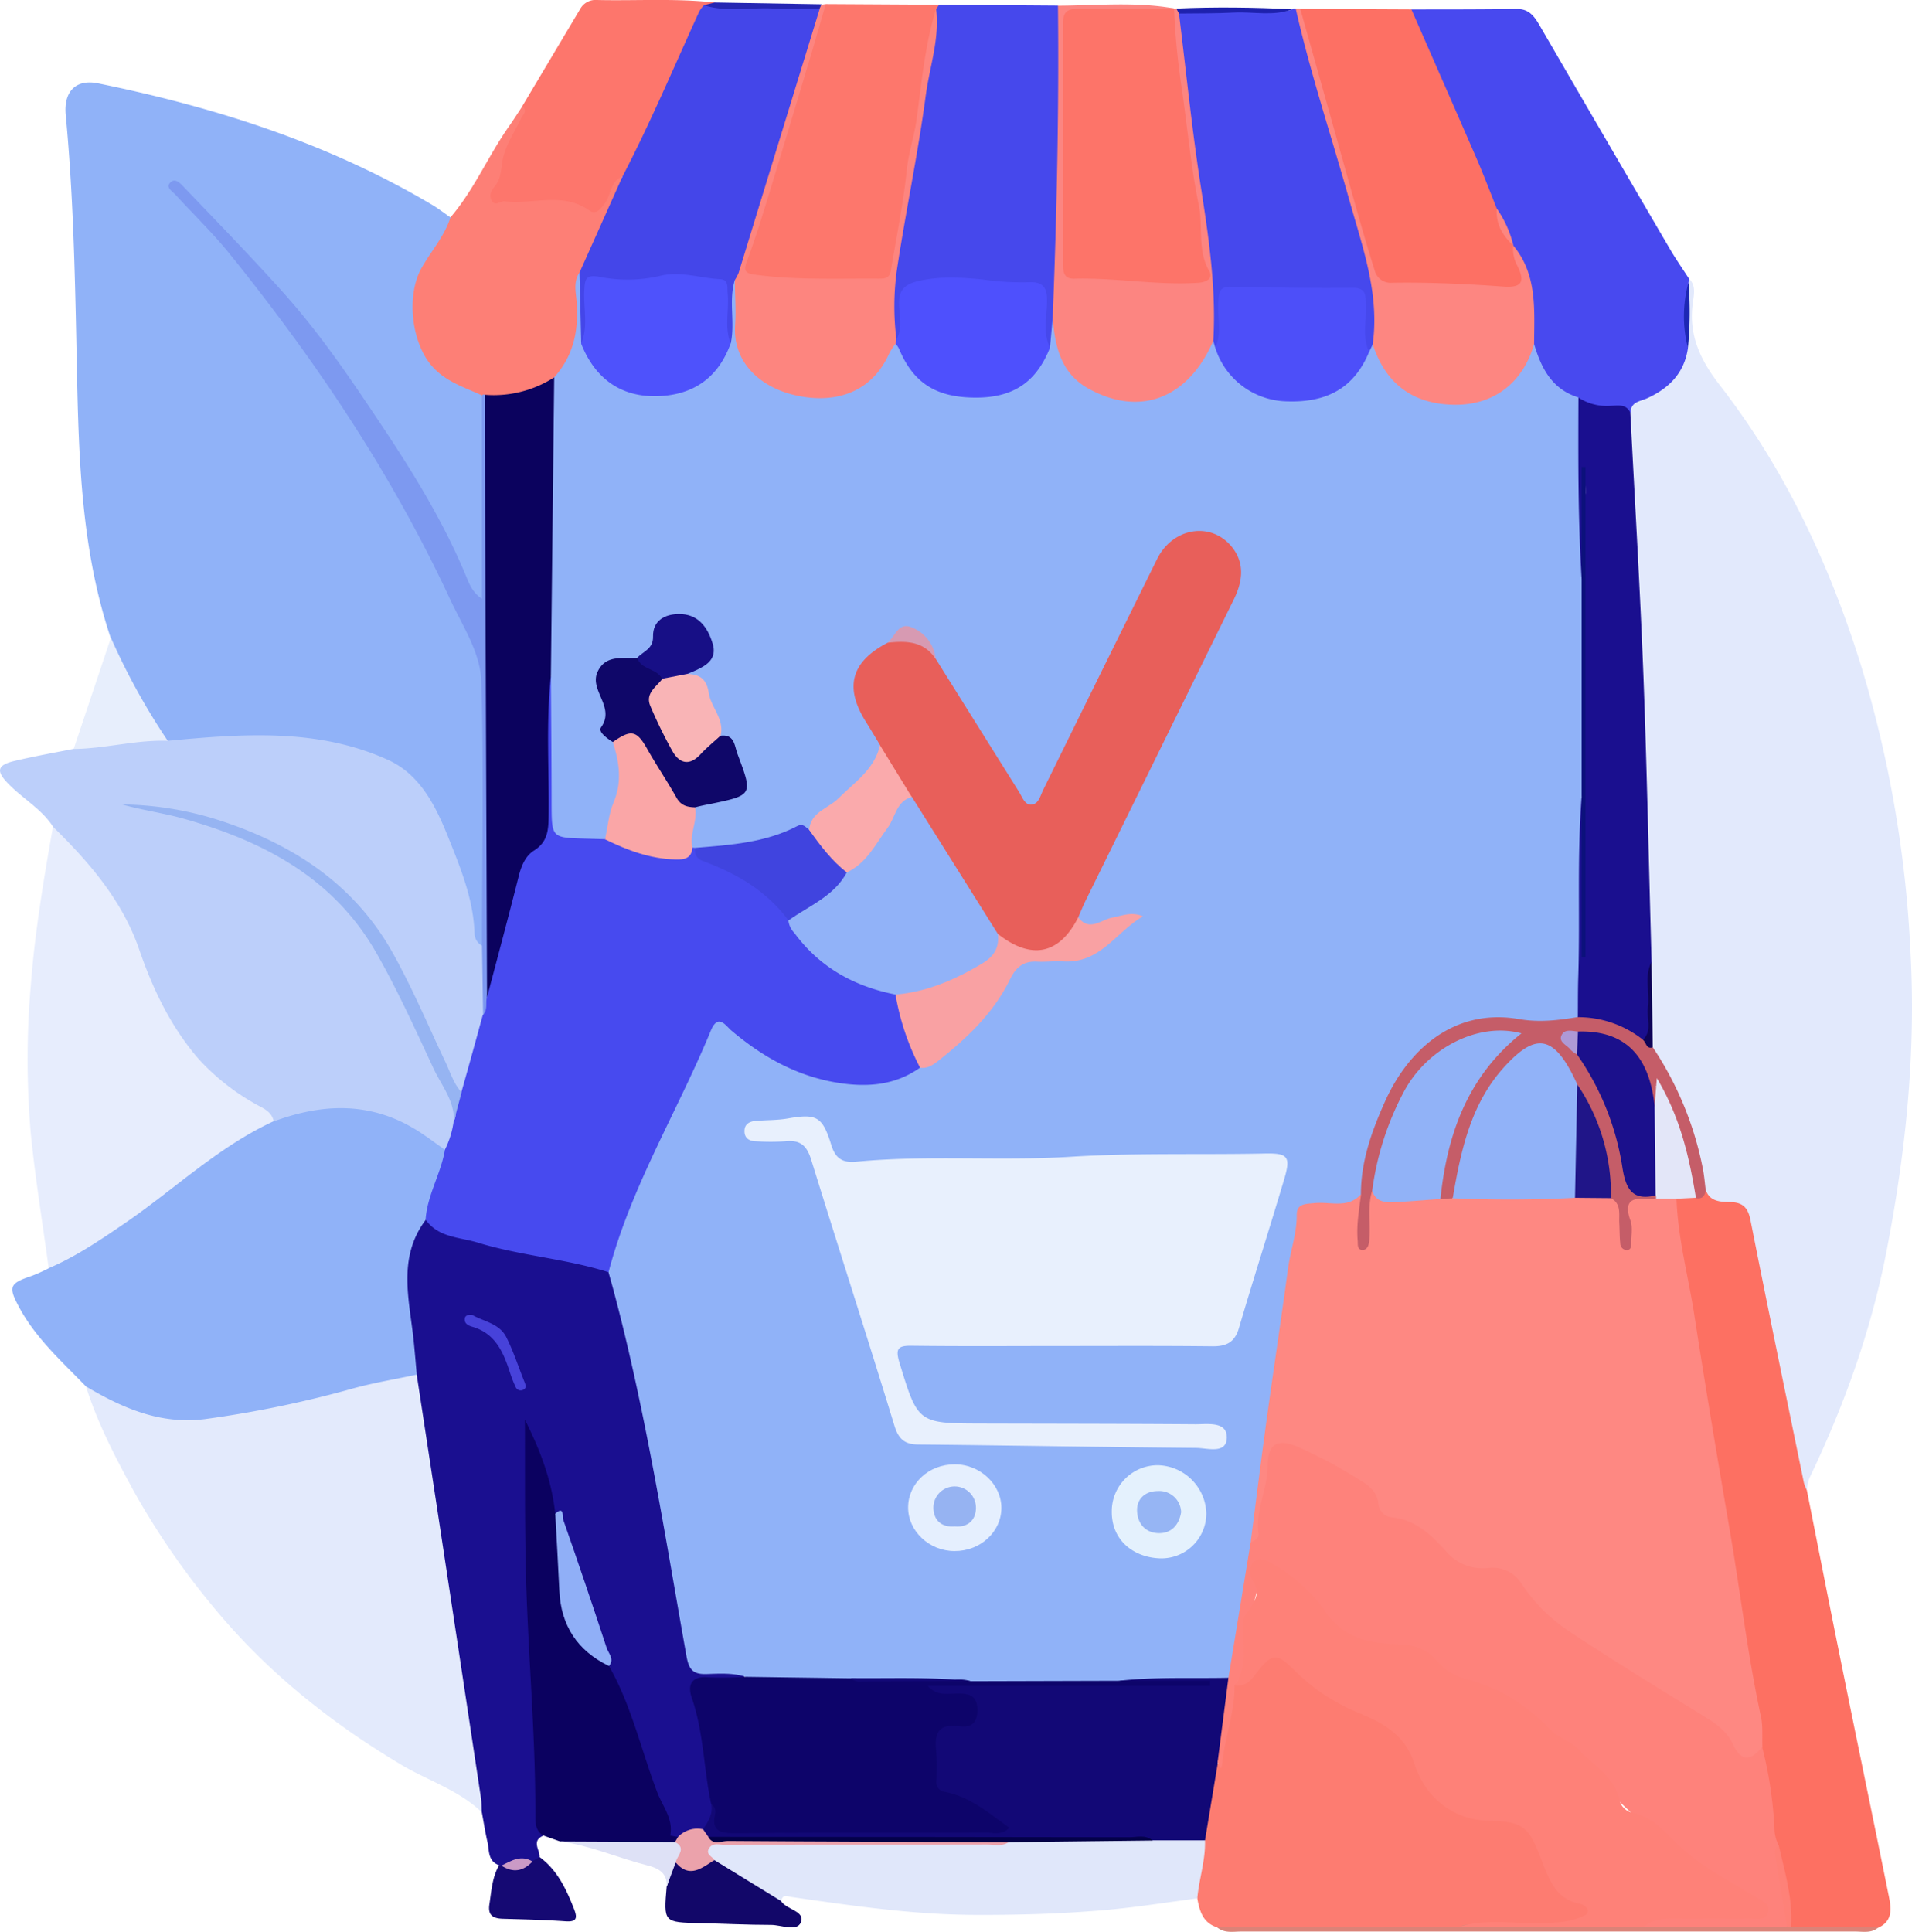 <svg id="Слой_1" data-name="Слой 1" xmlns="http://www.w3.org/2000/svg" viewBox="0 0 467.37 472.23"><defs><style>.cls-1{fill:#90b2f8;}.cls-2{fill:#e2e9fc;}.cls-3{fill:#bccffa;}.cls-4{fill:#1a0f90;}.cls-5{fill:#e3eafc;}.cls-6{fill:#fd7062;}.cls-7{fill:#fd7c71;}.cls-8{fill:#4849ef;}.cls-9{fill:#e7edfd;}.cls-10{fill:#4648ec;}.cls-11{fill:#4648ed;}.cls-12{fill:#fd7064;}.cls-13{fill:#fd776c;}.cls-14{fill:#e0e7fa;}.cls-15{fill:#fd7f76;}.cls-16{fill:#0b0160;}.cls-17{fill:#fd766c;}.cls-18{fill:#fc8581;}.cls-19{fill:#fd857f;}.cls-20{fill:#fd8681;}.cls-21{fill:#120769;}.cls-22{fill:#e7eefc;}.cls-23{fill:#150973;}.cls-24{fill:#db8378;}.cls-25{fill:#dee1f6;}.cls-26{fill:#2526b3;}.cls-27{fill:#1e21ad;}.cls-28{fill:#7d99f0;}.cls-29{fill:#1a0f8f;}.cls-30{fill:#c55d68;}.cls-31{fill:#0e0458;}.cls-32{fill:#1d27b4;}.cls-33{fill:#474aef;}.cls-34{fill:#96b4f2;}.cls-35{fill:#120876;}.cls-36{fill:#0d046a;}.cls-37{fill:#90aff7;}.cls-38{fill:#eba2ab;}.cls-39{fill:#4742da;}.cls-40{fill:#ca9ac6;}.cls-41{fill:#fe8882;}.cls-42{fill:#fe827b;}.cls-43{fill:#e3e6f8;}.cls-44{fill:#fe8178;}.cls-45{fill:#4e50fd;}.cls-46{fill:#4d4ff9;}.cls-47{fill:#040149;}.cls-48{fill:#4446e9;}.cls-49{fill:#0b025e;}.cls-50{fill:#fd7469;}.cls-51{fill:#0c117c;}.cls-52{fill:#91b2f8;}.cls-53{fill:#91b2f7;}.cls-54{fill:#1b108c;}.cls-55{fill:#201588;}.cls-56{fill:#ae99d5;}.cls-57{fill:#f9a1a3;}.cls-58{fill:#faa6a7;}.cls-59{fill:#4044df;}.cls-60{fill:#e8f0fd;}.cls-61{fill:#e85f5a;}.cls-62{fill:#4e52fc;}.cls-63{fill:#0f0769;}.cls-64{fill:#faaaac;}.cls-65{fill:#e4f1fd;}.cls-66{fill:#e5effe;}.cls-67{fill:#f9b4b6;}.cls-68{fill:#170f86;}.cls-69{fill:#d79ab2;}.cls-70{fill:#96b5f4;}.cls-71{fill:#96b3f2;}</style></defs><path class="cls-1" d="M27.05,155.89c-7.79-23.25-7.86-47.35-8.37-71.49-.39-18.77-.83-37.56-2.61-56.28-.54-5.79,2.49-8.85,7.89-7.75C52.64,26.21,80.26,35,105.6,50.05c1.57.93,3,2.05,4.51,3.09,1.19,2.64-.82,4.34-1.89,6.3-2.89,5.33-6.64,10.14-6.15,16.92.57,8,4.37,14.26,11.88,17.33,1.52.63,3.2.94,4.35,2.27,1.11,1.83.88,3.87.88,5.85q0,19.48,0,39a8.34,8.34,0,0,1,0,1c-.23,1.89.55,4.65-1.88,5.09-1.78.33-2.93-2-3.63-3.68-4.49-10.82-10.38-20.9-16.6-30.75C86.56,95.84,75.47,79.62,61.81,65.34c-5.63-5.89-10.74-12.28-15.9-16.84a402.47,402.47,0,0,1,65.71,98.19c5.13,10.73,8.54,21.66,7.79,34-.9,14.6-.19,29.3-.24,44,0,2.26.6,4.72-1.38,6.61-3.28-.4-2.94-3.11-3.33-5.29a90.82,90.82,0,0,0-10.16-28.47c-4.48-8-11.39-12.12-20.09-14.1-13-2.95-26.1-1.83-39.19-1.78a16.1,16.1,0,0,1-3.47.07A50.56,50.56,0,0,1,27.05,155.89Z"/><path class="cls-2" d="M412.84,68.09c1.74,1.64,1.23,3.84,1,5.66-1.21,8,1.75,14.24,6.55,20.4,16,20.63,26.89,43.93,34.61,68.81A286.27,286.27,0,0,1,467,232.6c1.37,24.84-1.16,49.1-5.89,73.41-3.77,19.37-10.35,37.62-18.83,55.31a12.87,12.87,0,0,0-.61,2.9c-2.57-.73-2.14-3.1-2.55-4.9-4.17-18.43-7.8-37-11.46-55.51-.92-4.67-1.89-8.76-7.71-9.28a4.87,4.87,0,0,1-3.73-3c-2.59-11.3-5.12-22.63-12-32.36a11.09,11.09,0,0,1-1.55-4.18c-.56-6.68,0-13.38-.38-20.07-.66-24.38-1.28-48.77-2.21-73.14-.76-19.72-1.79-39.43-2.75-59.14-.05-3.38,1.73-5.29,4.74-6.71,5-2.36,8.61-6,9.33-11.83.31-4.85-.42-9.72.45-14.55A4.48,4.48,0,0,1,412.84,68.09Z"/><path class="cls-3" d="M41,181.07c18.22-1.68,36.53-3.16,53.79,4.64,8,3.6,11.82,11.51,14.9,19.25,3,7.5,6.09,15.08,6.31,23.37a3.54,3.54,0,0,0,1.81,2.82c2.67,3,1.16,6.69,1.49,10.06a57,57,0,0,1,0,6c-1.1,6.84-2.34,13.64-5.79,19.8-3.1.68-3.57-2-4.3-3.77-3.28-7.84-7.64-15.17-11-23-8.88-20.7-25.44-32.22-45.95-39.09-6.45-2.15-13-3.94-18-3.92a86.9,86.9,0,0,1,45.14,18.6c6.38,5.08,11.08,11.51,15,18.51,6.13,11.06,11.08,22.73,16.6,34.1a11.94,11.94,0,0,1,1.18,5.82c-.38,2.67-.59,5.42-3.23,7-2.2.17-3.73-1.23-5.33-2.38-9.75-7-20.38-8.34-31.75-5a9.13,9.13,0,0,1-4.38.68c-8.27-5.5-17-10.38-23-18.79-3.46-4.92-7.13-9.85-8.81-15.55-3.47-11.77-9.54-21.86-17.52-31a37.48,37.48,0,0,1-5.25-7.24c-2.86-4.35-7.49-6.85-11-10.53C-1,188.43-.66,187,3.52,186c4.77-1.13,9.6-2,14.41-2.94C25.42,180.38,33,178.6,41,181.07Z"/><path class="cls-4" d="M122,455.91c-2.81-1-2.36-3.58-2.84-5.67-.55-2.4-.93-4.85-1.38-7.27-3.85-10.25-4.19-21.16-6-31.8-4-24.13-6.79-48.46-11.13-72.55a12.18,12.18,0,0,1-.18-2.49c-.14-8.41-2.54-16.64-2.06-25.12.27-4.88,1.09-9.5,4.92-13,4.17.28,7.46,3,11.48,4,9.16,2.17,18.37,4.06,27.6,5.89,2.56.5,5.27.81,7.15,3,3.45,7.64,4.85,15.86,6.55,24q6.86,32.69,12.43,65.64c1.16,6.79,1.17,6.73,8.14,7.16,2,.12,4.49-.53,5.33,2.36-2.22,2.05-5,1.31-7.56,1.41-2.95.13-4.29,1.21-3.49,4.33,2.1,8.17,2.92,16.56,4.19,24.87.06,2.63-.39,5-2.7,6.71-2.11,1.08-4.45,1.5-6.63,2.38-1.16.1-2.49.36-2.93-1.1-4.28-13.92-9.64-27.44-14.68-41.07-2.88-10.75-6.88-21.12-10.42-31.64-.53-1.57-1.43-3.13-1.19-4.78.32-2.2-1.66-.49-2-1.38a122,122,0,0,0-5.29-17.81c-.15,32,2.2,64.37,3.44,96.74-2.94,1.31-.7,3.49-.87,5.27a2.15,2.15,0,0,1-2,1.57c-2.3-.22-4.43.73-6.67.95A1.47,1.47,0,0,1,122,455.91Z"/><path class="cls-1" d="M104.08,298.14c-7.1,9.42-3.92,19.83-2.92,30,.26,2.62.48,5.23.71,7.84A7.47,7.47,0,0,1,98,338.12c-15.57,3.25-30.76,8.37-46.69,9.93C40,349.16,29.49,347.26,21,338.87c-5.88-6.09-12.25-11.75-16.34-19.37-2.68-5-2.38-5.82,3.16-7.66A41.39,41.39,0,0,0,11.9,310a7.64,7.64,0,0,1,2.45-2.45c14-7.3,25.9-17.52,38.54-26.73a77.14,77.14,0,0,1,9.37-5.72c1.41-.75,2.84-1.87,4.65-1,11.46-4.25,22.8-4.85,33.77,1.44,2.84,1.62,5.43,3.67,8.14,5.53,1.7,2.73-.12,5.13-.93,7.5C106.77,291.78,106.35,295.34,104.08,298.14Z"/><path class="cls-5" d="M21,338.87c9,5.37,18.32,9.36,29.06,8a266.48,266.48,0,0,0,36.33-7.52c5.08-1.39,10.31-2.25,15.47-3.35q2.7,17.69,5.4,35.38,5.16,34,10.31,68.1c.17,1.14.13,2.32.19,3.48-5.58-5.4-13-7.65-19.54-11.52C80.42,420.83,64.56,408.08,51.51,392a186,186,0,0,1-18.75-27.43C28.24,356.29,23.86,347.92,21,338.87Z"/><path class="cls-6" d="M416.94,290.81c.92,2.83,3.48,2.95,5.69,3,3.21,0,4.62,1.17,5.26,4.43,4.23,21.43,8.67,42.81,13.06,64.21a11.56,11.56,0,0,0,.72,1.81c2.62,13.2,5.2,26.4,7.87,39.59,4,19.87,8.15,39.72,12.16,59.6.59,2.94,1.06,6.06-2.55,7.73-6.89.73-13.8.15-20.7.3-2.16-.87-1.87-2.85-2-4.58-.36-5.23-1.86-10.23-3-15.31-1.77-8.12-2.06-16.48-4-24.58-.61-10.64-3.07-21-4.7-31.48-4.35-27.89-9.18-55.7-13.7-83.56-.7-4.25-1.72-8.45-2.25-12.74-.25-2-.6-4,.38-5.85,1.1-1.47,2.75-1.47,4.33-1.66A10.27,10.27,0,0,0,416.94,290.81Z"/><path class="cls-7" d="M297.53,471.1c-3.49-1.08-4.31-4-4.86-7.08-2.08-4.84.87-9.41.75-14.14.55-6.39.85-12.82,3.37-18.85,1.28.36,1.56-.2,1.5-1.43-.3-6.12,1.54-11.87,3.14-17.67,1.87-1.61,4-2.91,5.41-5.07,2.14-3.23,5.62-4,8.12-1.37,7.35,7.65,17.39,10.8,25.93,16.43a13.52,13.52,0,0,1,5.44,6.85c3.45,9.19,9.45,15,19.95,15,5.12,0,8.77,2.42,10.65,7.45,2.1,5.6,4.19,11.17,10.65,13.62,2.57,1,1.94,3.17-.27,4.52s-4.67,1.54-7.2,1.59c-8.29.19-16.61-.54-24.89.48q-26.14,0-52.27,0C301.14,471.45,299.3,471.78,297.53,471.1Z"/><path class="cls-8" d="M412.84,68.09c0,.32-.06.64-.11,1a69.05,69.05,0,0,0-.13,16c-.88,6.1-4.64,9.84-10,12.27-1.68.76-4,.83-4,3.52-4.5-.29-9.07-.26-13.24-2.41-6.72-2.6-10.1-7.78-11.39-14.61a16.23,16.23,0,0,1-.38-5.37,27.4,27.4,0,0,0-3.94-16.86,13.7,13.7,0,0,1-.66-1.33A60.53,60.53,0,0,0,364.87,51c-6.2-14.52-12.77-28.88-18.66-43.52-.66-1.64-1.9-3.2-1.23-5.18,8.63,0,17.26,0,25.88-.11,3,0,4.28,1.93,5.58,4.18Q392.31,33.71,408.28,61C409.7,63.42,411.32,65.73,412.84,68.09Z"/><path class="cls-9" d="M66.91,274.05c-13.66,6.3-24.43,16.8-36.69,25.14-5.87,4-11.74,8-18.32,10.79-1.48-11-3.28-21.88-4.37-32.88a210.54,210.54,0,0,1,0-36.3c1-13,3.15-25.88,5.42-38.72,8.83,8.64,16.9,18,21,29.79,3.38,9.86,7.74,19,14.55,26.91A55.43,55.43,0,0,0,62,269.59C63.86,270.75,66.32,271.38,66.91,274.05Z"/><path class="cls-10" d="M229.57,1.16l29,.21c2.24,1.93,1.53,4.57,1.63,7,.77,18.55-1.41,37.05-1,55.6.09,4.12.61,8.28-.18,12.4-1.24,2.79-.12,6.14-2,8.78-3.49-.58-2.56-3.5-2.57-5.51-.05-10.12-.34-8.75-9-9.19-5.48-.28-10.93-1.1-16.44-.79-6.25.36-7.3,1.52-7.73,7.79-.14,2.12.73,4.87-2.43,5.81-2.73-5.87-1.88-12.07-.83-18,2.84-15.93,5.24-31.92,7.65-47.92.71-4.71,1.92-9.36,2.22-14.15A4.81,4.81,0,0,1,229.57,1.16Z"/><path class="cls-11" d="M315.9,2.26a1.19,1.19,0,0,1,.82-.18c4.24,6.58,4.92,14.37,7.19,21.59,4.17,13.27,7.53,26.8,11.64,40.09A44.87,44.87,0,0,1,336.64,84c-.48,1.07-1,2.11-2.34,2.32-3-2.41-1.76-5.78-1.91-8.77-.26-5.29-.51-5.78-5.62-5.88-7.61-.16-15.22,0-22.82-.08-3.44,0-4.55,1.48-4.71,4.77-.16,3,1.42,6.71-2.24,9A3.53,3.53,0,0,1,295.62,83a165.85,165.85,0,0,0-2.34-30.69c-1.24-7.19-2.11-14.42-3.08-21.63-1.13-8.36-2.9-16.65-3.25-25.11a3.37,3.37,0,0,1,.94-2.74c7.54-.51,15.1-.07,22.65-.25C312.32,2.58,314.15,3,315.9,2.26Z"/><path class="cls-12" d="M345,2.29c5.29,12.1,10.62,24.19,15.87,36.3,1.77,4.09,3.36,8.26,5,12.39,1.07,3.15,2.1,6.32,4.06,9.07l0,0c.59,1.36.86,2.82,1.49,4.2,2.41,5.28,1.37,7.38-4.22,7.21-8.78-.26-17.54-1-26.33-1-3,0-4.63-1.77-5.53-4.73-4-13.13-7.46-26.4-11.54-39.51-2.23-7.18-3.85-14.56-6.32-21.69a2.55,2.55,0,0,1,.36-2.37Z"/><path class="cls-13" d="M229.57,1.16l-.72,1c-1.79,14.58-4.7,29-6.72,43.52a201.16,201.16,0,0,1-3.66,20.53c-.57,2.3-1.73,3.17-3.68,3.2-10.14.2-20.3.79-30.37-1-3-.55-3.77-2.26-2.88-5.08,4.1-12.95,8-25.95,12.23-38.87,1.73-5.32,3.51-10.71,4.75-16.2A16.8,16.8,0,0,1,201.84,1Z"/><path class="cls-14" d="M294.55,449.84c.16,4.83-1.46,9.43-1.88,14.18-7.68,1-15.33,2.24-23,2.89-10.56.9-21.15,1.2-31.77,1.14-14.93-.08-29.62-2.24-44.32-4.35-1.23-.18-2.26-.79-2.63,1a1.24,1.24,0,0,1-1.74.25c-5.25-3.63-11.12-6.32-16.14-10.34-1.66-3-.25-4.33,2.61-4.82a29.56,29.56,0,0,1,5-.17H240c2.33,0,4.67.13,6.91-.68,11.53-.73,23.08-.07,34.61-.38C285.87,448.8,290.41,447.37,294.55,449.84Z"/><path class="cls-15" d="M117.8,96.65c-4.26-2-8.82-3.31-12.18-7.13-5.1-5.78-6.34-17.33-2.58-24,2.33-4.14,5.61-7.76,7.07-12.39,5.79-6.76,9.21-15,14.3-22.24,1.12-1.6,2.17-3.26,3.26-4.89,2.76.74,1.13,2.45.65,3.62-2.06,4.95-4.31,9.78-5.54,15.06-.56,2.38-.8,3.17,2,3.24,6.52.17,13.18-1.32,19.55,1.6,1.73.79,2.44-1.14,3.26-2.36,1.13-1.68,1.4-4.25,4.26-4.21,1.32,1.8.42,3.54-.36,5.13C148.48,54.33,146,60.84,142.81,67c-1.08,3.23-.69,6.58-.51,9.84a20.08,20.08,0,0,1-5.86,15.75,20.57,20.57,0,0,1-17.08,4.65A14.75,14.75,0,0,1,117.8,96.65Z"/><path class="cls-16" d="M148.86,407.22c5.53,9.71,7.89,20.65,11.85,31,1.27,3.31,3.95,6.44,3.11,10.46l1.93.34c.27,1.28-.67,1.63-1.54,2-9.16,1.61-18.21-.43-27.3-.92l-4.14-1.46c-1.79-1.12-1.91-2.83-1.91-4.74.08-19.91-1.82-39.76-2.31-59.67-.3-12.39-.19-24.75-.24-37.21,3.67,7.3,6.57,14.79,7.42,23,1.89,2.24,1.48,5,1.47,7.58,0,4.84.88,9.58,1.37,14.36a16.94,16.94,0,0,0,6.49,11.41A14.76,14.76,0,0,1,148.86,407.22Z"/><path class="cls-17" d="M152.14,43.17c-2.93,1.1-2.73,4.29-4.19,6.37-1.06,1.51-2.28,3.05-3.87,1.92-6.54-4.65-13.82-1.4-20.68-2.26-1.05-.13-2.31,1.29-3.15-.07s-.16-2.55.74-3.65c1.67-2,1.44-4.6,2-7,.82-3.33,2.88-6.34,4.35-9.52.43-.92,1.74-1.84.32-3q7.08-11.88,14.17-23.77A4.27,4.27,0,0,1,145.94,0c9.59.22,19.2-.45,28.78.62.05,1.25-1.07,1.45-1.8,2-4.84,8.48-8.28,17.62-12.46,26.41-1.63,3.43-3.08,7-4.84,10.32C154.81,40.9,154.37,42.89,152.14,43.17Z"/><path class="cls-18" d="M288.19,3.31c1.71,13.81,3.1,27.67,5.2,41.41,2,12.82,3.95,25.58,3.19,38.6-.61,8.26-5.15,13.38-13.81,15.22s-16.48,0-22.51-7c-3.47-4.07-2.71-9-2.94-13.79,1-25.44,1.56-50.89,1.29-76.35,9.42-.05,18.86-1,28.25.63-2,2-4.62,1.59-7.08,1.63-4.32.07-8.65.17-13,0-4.14-.17-5.51,1.66-5.48,5.65.11,14.8,0,29.6.05,44.41,0,3-.06,6,.07,9,.1,2.35,1.11,3.82,3.6,3.84,8.14.06,16.21,1.53,24.39,1.14,3.38-.17,4-1.32,3.57-4.65-2.18-18.45-5.51-36.76-7.28-55.26-.19-2-.39-4,1.26-5.6a.4.4,0,0,1,.56,0A.84.84,0,0,1,288.19,3.31Z"/><path class="cls-19" d="M201.84,1c-1.65,5.69-3.26,11.38-5,17.05q-4.48,15-9.06,30c-1.63,5.31-3.28,10.62-5.22,15.82-.83,2.24-.47,2.93,1.84,3.25,10.09,1.38,20.22.93,30.35,1,1.37,0,2.69-.07,3-1.88,1.34-8.28,3.08-16.52,3.92-24.86.43-4.15,1.81-8,2.37-12.14,1.25-9.06,2.05-18.26,4.78-27.09.92,7.26-1.59,14.16-2.53,21.19-1.9,14.31-4.92,28.46-7.07,42.74A64.73,64.73,0,0,0,219.13,83a2.55,2.55,0,0,1,.22,1.65c-2.43,8-7.91,12.57-16,13.66-9.27,1.25-17-2-22.67-9.48a11.47,11.47,0,0,1-2.07-7c0-4.48-.24-9,.14-13.42,6.07-21.15,13.11-42,19.35-63.1a7.4,7.4,0,0,1,1.65-3c.38-.37.75-.76,1.09-1.16Z"/><path class="cls-20" d="M317.81,2.08q3.54,12.56,7.06,25.11c2.33,8.31,4.64,16.63,7,24.93,1.33,4.68,2.69,9.36,4.16,14a4,4,0,0,0,4.15,3c9.12-.15,18.21.27,27.3.93,4.57.33,5.42-1.17,3.34-5.25A8.43,8.43,0,0,1,369.9,60c5.93,7.14,5.13,15.7,5.1,24.1.16,7.46-5.14,13.56-14.4,15.72-7.93,1.85-15.08-.28-21.06-5.86a12.14,12.14,0,0,1-4-9.77c1.71-12.23-2.39-23.5-5.62-34.95C325.52,33.53,320.33,18,316.72,2.08Z"/><path class="cls-21" d="M174.62,454.66l16.29,10c1.33,2.16,6,2.43,4.84,5.25-1,2.32-4.77.59-7.28.59-5.79,0-11.57-.3-17.35-.43-8.92-.2-8.92-.18-8.16-8.95,1-1.89-.14-4.32,1.54-6C167.91,456,171.27,455.4,174.62,454.66Z"/><path class="cls-22" d="M41,181.07c-7.76-.26-15.3,1.92-23,2q4.56-13.6,9.11-27.19A163.71,163.71,0,0,0,41,181.07Z"/><path class="cls-23" d="M122,455.91a1.56,1.56,0,0,0,.57,0c2.63.46,5.09-.4,7.6-1l1.73-1c4.3,3.16,6.46,7.73,8.35,12.51.84,2.13,1,3.42-2,3.2-5.1-.36-10.22-.47-15.33-.62-2.42-.07-3.73-.86-3.28-3.59C120.13,462.17,120.31,458.86,122,455.91Z"/><path class="cls-24" d="M297.53,471.1l59.3-.14a3.9,3.9,0,0,1,2.41-.46c14.15.77,28.23-1.22,42.37-1.08,9.88.37,19.77.08,29.66.13a14.18,14.18,0,0,1,4.9.38,6.68,6.68,0,0,1,1.65,1l21.33.19c-1.7,1.49-3.78,1-5.73,1q-75.07,0-150.15,0C301.31,472.16,299.24,472.55,297.53,471.1Z"/><path class="cls-25" d="M165.17,455.23c-.74,2-1.47,3.93-2.21,5.89.18-3.37-2.07-4.51-4.8-5.19-7.12-1.8-13.9-4.86-21.25-5.82l28.08.13C169.75,451.73,167,453.5,165.17,455.23Z"/><path class="cls-26" d="M200.82,1.05l-.46,1c-1.61,1.45-3.6,1.58-5.61,1.59-5.81,0-11.62.15-17.42-.06-1.93-.07-4.51.69-5.26-2.32l2.65-.65Z"/><path class="cls-27" d="M288.19,3.31l-.64-1.22c9.45-.42,18.9-.3,28.35.17-4.66,1.78-9.49.56-14.24.81C297.18,3.31,292.68,3.25,288.19,3.31Z"/><path class="cls-28" d="M117.8,96.65a.55.55,0,0,1,.73-.13c2.27,1.63,2,4.12,2,6.38,0,43.13.2,86.25-.1,129.37,0,3.67-.08,7.33-.07,11-.11,1.93.25,4.07-2.27,4.87l-.27-17c0-21.48.43-43-.16-64.45-.19-7.19-4.62-13.7-7.66-20.26C95.79,115.85,77.14,88.06,56,61.88c-4.06-5-8.76-9.54-13.13-14.31-.73-.8-2.31-1.66-1.38-2.8,1.17-1.43,2.44-.12,3.33.82C52.86,54,61,62.35,68.78,71c9.48,10.47,17.36,22.22,25.14,33.93C101.53,116.36,108.7,128.18,114,141c.8,2,1.61,3.9,3.81,5.35Z"/><path class="cls-29" d="M385.84,97.19a12.75,12.75,0,0,0,8,2c1.75-.07,3.71-.46,4.68,1.7,1.09,21.45,2.38,42.89,3.2,64.35.88,23.29,1.32,46.6,2,69.9-.89,4.83-.12,9.72-.42,14.57-.1,1.56.59,3.27-.74,4.65a4,4,0,0,1-3.76-.48,24.59,24.59,0,0,0-10.64-3.6,3.55,3.55,0,0,1-3.2-2c-.86-2.22-.71-4.56-.72-6.86,0-13.21-.07-26.42.05-39.62,0-2.48-.69-5.42,2.42-6.89,1.32,4.38.48,8.88.57,13.31.15,7.81.07,15.63.08,23.45.17-37.66-2.59-75.32.35-113-.82,7.49.27,15-.84,22.52-2.49-.42-2.45-2.54-2.49-4.22-.28-11.9-.23-23.8,0-35.71A5.66,5.66,0,0,1,385.84,97.19Z"/><path class="cls-30" d="M385.69,248.62a25.5,25.5,0,0,1,15.9,5.51c1.29,0,1.21,1.73,2.4,1.83a81.46,81.46,0,0,1,12.31,30c.3,1.61.43,3.26.64,4.89-.16,1.42-.79,2.3-2.39,2-1.69-1.39-2-3.42-2.28-5.38-1.23-7.61-4.18-14.65-7-21.73-.31-.6-1,.22-.47-.13.16-.1.23,0,.4.31A4.34,4.34,0,0,1,405,271c-2.39.38-2.16-1.56-2.4-2.88-1.78-10-5.64-13.61-16-14.79-.93.08-2.18-.45-2.69.58s.68,1.66,1.31,2.34,1.19,1.12,1.75,1.72c5.53,7.34,8.52,15.83,10.35,24.64,1,4.8,2.53,8.36,7.67,9.41a1.35,1.35,0,0,1-.43,1.42c-4,.76-5.33,3-4.57,7,.38,2.05.79,5.5-2.28,5.67-3.35.2-3.15-3.2-3.27-5.64a21.79,21.79,0,0,0-1.06-6.85c-1.41-9.69-3.28-19.24-8.47-27.77-1.43-2.2-2.24-4.72-4.15-6.71-2.81-2.94-5.51-3.26-8.7-.76A33.1,33.1,0,0,0,362,271.76c-3,7-3.8,14.72-7.12,21.61a2.77,2.77,0,0,1-2.87.05c-1.31-3.26-.57-6.55.18-9.71,2.58-10.81,6.59-20.92,15.18-28.56a2.13,2.13,0,0,0,.95-1.75c-1.24-1.31-2.75-.64-4.12-.33-9.11,2-16.08,6.91-20.35,15.33a68.17,68.17,0,0,0-7.29,23.68c-.58,3.43.05,6.9-.47,10.31-.28,1.85-.83,3.86-3,3.94-2.51.09-2.43-2.24-2.65-4-.42-3.3.25-6.53.89-9.74.67-11.84,3.9-22.87,11.2-32.35,6.78-8.8,15.52-14.24,27-12.44C375,248.69,380.39,247.19,385.69,248.62Z"/><path class="cls-31" d="M404,256c-1.65.5-1.59-1.24-2.4-1.83,2.39-2.34.81-5.3,1.21-7.95.54-3.67-1-7.52.89-11.09Z"/><path class="cls-32" d="M412.6,85.05a31.11,31.11,0,0,1,.14-16A91,91,0,0,1,412.6,85.05Z"/><path class="cls-33" d="M118,248.13c1.28-1.23.66-2.9,1-4.35.69-8.48,2.68-16.7,4.91-24.88,1.32-4.84,2.66-9.61,6.63-13.16,2.07-1.84,1.83-4.52,1.84-7,0-9.49-.12-19,.11-28.46,0-1.86-1-4.86,2.71-5,1.34,1.9,1.13,4.1,1.15,6.23,0,8.11,0,16.22,0,24.33,0,7.45,0,7.45,7.37,7.68a29,29,0,0,1,3,.18c4.66,1.14,8.79,3.82,13.6,4.55,2.84.42,5.6.82,8-1.25a1.82,1.82,0,0,1,1.42-.25,16,16,0,0,0,6.53,4.33c7.14,2.77,13.05,7.09,17.22,13.62,5.37,8.48,12.76,14.15,22.7,16.26a4.93,4.93,0,0,1,3.27,2.07c2.07,6,4.42,11.86,5.92,18-2.92,4.48-7.74,4.8-12.27,5.14-12.43.91-23-4-32.6-11.36-4.86-3.73-4.95-3.8-7.57,1.88-7,15.06-13.74,30.19-20.68,45.26-1.36,2.94-.25,6.84-3.54,9-10.42-3.3-21.44-4-31.87-7.2-4.45-1.38-9.69-1.19-12.82-5.65.4-6,3.77-11.25,4.74-17.12a21.88,21.88,0,0,0,2.12-6.92c1.39-2.16-.92-5.32,1.89-7.1Q115.44,257.56,118,248.13Z"/><path class="cls-34" d="M112.83,267l-1.89,7.1c.22-5-3-8.72-4.94-12.87-4.48-9.6-8.85-19.31-14.12-28.5C81.49,214.59,64.36,205.6,45,200.14c-5-1.41-10.18-2.09-15.19-3.51a80.65,80.65,0,0,1,25.08,4.3c17.36,5.85,31.86,15.56,41,31.8,4.87,8.66,8.74,17.88,13,26.88C110.09,262.14,110.88,264.88,112.83,267Z"/><path class="cls-1" d="M169.83,207.24a3.43,3.43,0,0,1-.56-.08c-3-3.07-.5-6.27-.23-9.41,1.75-2.73,4.8-2.53,7.44-3.2,4.64-1.19,5-1.84,3.78-6.56-.78-2.92-1.92-5.61-4.41-7.52-1.06-3.28-2.25-6.52-3.35-9.78a8.47,8.47,0,0,0-4.64-5.38c-.55-1.9,1.12-2.17,2.17-2.74,2.33-1.28,3.54-3,2.6-5.69s-2.67-5.06-5.92-5.26a5,5,0,0,0-5.51,4,8.22,8.22,0,0,1-5.27,6.13,20,20,0,0,1-3.94.59c-4.78.71-5.8,2.72-3.55,7.12.63,1.21,1.46,2.45.79,3.74-1.71,3.25-.17,5.74,1.6,8.26,4,8.51.49,16.08-2.94,23.66l-4.95-.14c-8.1-.23-8.08-.22-8.11-8.58,0-10.39-.11-20.78-.17-31.17-1.66-2-1.36-4.39-1.36-6.69q-.08-29.22,0-58.43c0-2.81-.23-5.73,2.18-7.9,4.74-5.26,6-11.48,5.49-18.38-.19-2.35-.86-4.93.67-7.2,2.66,2.4,1.36,5.58,1.6,8.43.2,2.47,0,5,.1,7.44,2.24,8.29,7.95,12.68,16.72,12.86s15-4.38,17.39-12.77c.12-3.31-.11-6.62.13-9.9.12-1.58-.66-3.84,2.05-4.27,0,3.65.32,7.31.07,10.93C179,89,186.42,95,195,96.74c9.22,1.93,18.08-.77,22.32-10.27A17.86,17.86,0,0,1,218.9,84c2-.1,2.23,1.72,2.89,2.92,7,12.8,26.76,11.07,32.21.93A6.22,6.22,0,0,1,256.65,85q.35-3.66.67-7.3c.55,7,2,13.53,8.72,17.27,12.63,7,24.41,2.45,30.54-11.66l.48,1.68c1.43.74,1.9,2.24,2.76,3.43a19.69,19.69,0,0,0,32.43,0A6.51,6.51,0,0,1,334.67,86l.89-1.83c3.18,9.81,10,14.72,20.25,14.77,9.49,0,16.53-5.49,19.19-14.86,1.74,5.92,4.37,11.09,10.84,13.07-.06,14.76-.12,29.52.77,44.25.92.76.67,1.81.68,2.78q0,23.86,0,47.74c0,1,.24,2-.67,2.77-1.14,14.62-.36,29.28-.82,43.91-.11,3.33-.08,6.66-.11,10-4.77.76-9.3,1.38-14.39.49C355.11,246.3,344.1,257,338.66,269c-3.27,7.25-6,14.74-6,22.9-1.27,3.69-4.43,3.47-7.43,3.58-6.26.24-6.17.25-7.24,6.17-3.75,20.58-5.84,41.4-9.53,62-.78,4.36-1.15,8.87-1.58,13.33-1.25,9.53-2.81,19-4.46,28.48-.31,1.78-.23,3.7-1.74,5.07-3.81,1.71-7.83.6-11.75.86-5.09.35-10.25-.62-15.3.74q-18.27.69-36.56,0c-9.73-1.52-19.53-.45-29.29-.6-6.59.14-13.18.08-19.77,0-2.1,0-4.35.2-5.92-1.73-3.09-.94-6.29-.71-9.41-.62-3.39.11-4.32-1.2-4.9-4.48-5.29-29.76-9.94-59.65-17.7-88.91-.43-1.61-.89-3.21-1.33-4.81,5.46-20.91,16.86-39.31,25-59.06,1.78-4.31,3.67-1.19,5-.05,7.38,6.25,15.55,10.9,25.12,12.63,7.33,1.31,14.55,1.06,21-3.52,8.73-6.24,16.43-13.41,21.48-23.09,1.41-2.7,3.91-4.44,7-4,9.31,1.4,16.35-2.72,22.89-9.25-3,.22-5.58,1.74-8.37,2-2.25.2-4.46.61-5-2.52.49-5.19,3.78-9.19,6-13.61,10.12-20.61,20.28-41.21,30.3-61.87a19,19,0,0,0,2.36-7.05c.34-5-1.37-8.19-5.31-9.64a10.16,10.16,0,0,0-11.14,3.54,29.18,29.18,0,0,0-2.66,4.8c-8.06,16.25-16.25,32.44-23.93,48.87-.77,1.66-1.56,3.32-2.49,4.9-2.63,4.5-4.76,4.7-7.66.41q-10.79-15.91-20.24-32.64c-.21-.45-.35-.92-.56-1.37-3-6.49-5-7-10.37-2.48-8.36,6-9.09,9.58-3.82,18.61a18.6,18.6,0,0,1,2.43,5.37c.35,3.95-2.31,6.39-4.59,9-4,4.61-9.65,7.54-13.48,12.4-7.17,1.08-13.8,4.51-21.19,4.7C174.21,208.11,171.91,208.76,169.83,207.24Z"/><path class="cls-35" d="M273.53,410.83c8.92-1,17.89-.54,26.83-.74,1.13,7.14-1.48,13.8-2.65,20.65q-1.59,9.56-3.16,19.1H281.77c-11.78-.69-23.57-.56-35.35-.08-4.82.19-9.63.21-14.44.2-19.3,0-38.59.21-57.88-.12a2.63,2.63,0,0,1-2.24-2.71c1.23-1.87,2.47-3.73,2-6.14,3.52,1.16,1.73,3.41,1.58,5.51,21.92-.07,44.32,0,68-.07-4.39-3.15-7.77-5.5-11.67-6.82a5.73,5.73,0,0,1-4.33-5.9c-.07-2.33,0-4.65,0-7,0-3.7,1.41-6,5.45-6.26,1.56-.1,3.72-.07,3.74-2.38,0-2.67-2.35-2.26-4.06-2.55-2.46-.42-6.53.41-6.25-3,.23-2.72,4.22-1.58,6.47-1.47,19.11,1,38.22.15,57.33.45,1.38,0,2.8-.37,3.57,0C287.34,410.91,280.36,412.37,273.53,410.83Z"/><path class="cls-36" d="M273.53,410.83h22.26v1.25h-69c2.31,2.68,5.18,1.81,7.81,1.86,2.86.07,4.31,1,4.31,4.09s-1.58,4.33-4.37,3.92c-4.75-.68-6.25,1.36-5.71,5.85a62.35,62.35,0,0,1,.06,7.49,2.37,2.37,0,0,0,2.22,2.7c6.09,1.25,10.64,5.2,15.62,8.78-1.88,1.91-3.82,1.17-5.52,1.18-20.49.06-41-.08-61.46.14-3.95,0-5.91-.59-4.9-4.93a2.13,2.13,0,0,0-1-2.17c-1.87-8.62-1.82-17.57-4.76-26-1.1-3.17-.06-5.4,4.09-5a80.2,80.2,0,0,0,8.9-.13l25.8.36c7.79.79,15.61.11,23.41.36,2,.06,4-.33,5.94.35Z"/><path class="cls-37" d="M148.86,407.22q-11.55-5.6-12.13-18.41c-.29-6.28-.66-12.55-1-18.82,2.27-2.09,1.75.88,1.89,1.3q5.48,15.66,10.65,31.44C148.72,404.13,150.3,405.53,148.86,407.22Z"/><path class="cls-38" d="M171.86,447.13l1.27,1.82c1.69,1.07,3.57.52,5.35.53,21,0,41.92,0,62.87.07,1.73,0,3.66-.81,5.21.73-1.67,1.13-3.56.58-5.33.58-21.44.05-42.87,0-64.31.05-1.24,0-2.78-.54-3.62.91s.78,1.93,1.32,2.84c-3.05,1.89-6.05,4.6-9.45.57.31-1.68,2.76-3.43-.18-5l.76-1.25A6.5,6.5,0,0,1,171.86,447.13Z"/><path class="cls-39" d="M115.4,321.38c2.68,1.61,6.62,2.05,8.34,5.42,1.79,3.54,3,7.37,4.5,11.07.24.62.51,1.35-.23,1.76a1.34,1.34,0,0,1-2-.69,26.6,26.6,0,0,1-1.28-3.24c-1.62-5-3.52-9.74-9.28-11.4-.86-.25-2-.71-1.84-2C113.66,321.62,114.33,321.29,115.4,321.38Z"/><path class="cls-40" d="M130.16,455c-2.27,2.43-4.79,2.84-7.6,1C125,454.81,127.37,453.29,130.16,455Z"/><path class="cls-41" d="M305.71,377c1.27-9.84,2.49-19.7,3.84-29.53,1.72-12.46,3.6-24.9,5.29-37.37.6-4.43,2.18-8.67,2.14-13.24,0-2.76,2.35-2.58,4.4-2.8,3.82-.39,8.09,1.42,11.31-2.16-.45,3.76-1.16,7.51-.82,11.32.08.93-.2,2.26,1.19,2.29,1.15,0,1.51-1.1,1.63-2.13.46-4.09-.55-8.28.73-12.33a19,19,0,0,0,9.65.79c2.38-.4,4.94-.63,7,1.22l3-.17c1.46-1.38,3.32-1.38,5.13-1.38,8.1,0,16.2-.19,24.3.07,3.12.14,6.39-.8,9.25,1.27,2.63,1.39,1.94,3.91,2.07,6.15.09,1.64.06,3.3.24,4.93a1.63,1.63,0,0,0,1.56,1.62c1.12,0,1.12-1,1.12-1.83,0-1.81.39-3.79-.2-5.41-1.62-4.45.1-5.72,4.27-5.25a18.66,18.66,0,0,0,2,0c1.66-1.29,3.32-1.56,5,0,.33,9.63,2.89,18.92,4.35,28.38,2.72,17.61,5.68,35.18,8.69,52.74,2.59,15.12,4.36,30.38,7.59,45.4.52,2.39.27,4.95.37,7.44-2.51,4.57-4.53,5.13-7.09,1.31-4.38-6.55-10.92-10.15-17.5-13.63-9.75-5.15-18.22-12.2-27.58-17.91-3-1.83-4.89-5-6.9-7.81s-4.73-4.56-8.41-4.43a13.65,13.65,0,0,1-11.05-4.81c-3.29-3.65-7-6.63-12-7.64-1.32-.27-2.79-.91-3.25-2.13-3.15-8.33-11.25-10.4-17.91-14.13-6.31-3.54-7.33-2.64-8.13,4.63-.51,4.58-2.28,9-2.21,13.69C308.82,375.7,308.11,377.53,305.71,377Z"/><path class="cls-42" d="M305.71,377c1-.39,2.05-1.09,1.91-2.07-.84-5.74,2.22-10.9,2.24-16.51s2.36-6.86,7.41-4.76a115.23,115.23,0,0,1,15.29,8.22c2.17,1.32,4.08,2.78,4.38,5.65a3.6,3.6,0,0,0,3.23,3.34c5.77.61,9.62,4.17,13.19,8.2a11.81,11.81,0,0,0,10.6,4.14,8.35,8.35,0,0,1,8,3.92,41,41,0,0,0,11,11.2c11.18,7.43,22.61,14.45,34.05,21.47,2.72,1.67,5.22,3.59,6.61,6.57,2.06,4.4,4.43,4,7.12.63a99.86,99.86,0,0,1,3,19.75,9.38,9.38,0,0,0,1,4.24c-.15,6.15,2.23,12,2.32,18.11a2.6,2.6,0,0,1-.32,1.86h-35c1-3.43,4-3,6.43-3.15,5.48-.29,11,0,16.47-.14,1.72,0,3.67.61,5.29-1.24-2.78-3-6.44-4.66-9.77-6.74-4.95-3.1-9.08-7.38-13.8-10.54-13.77-9.23-22.16-24.41-36.93-32.38-2.78-1.5-5.39-3.31-8.45-4.18-4.39-1.26-8.42-3.06-11.58-6.52-1.91-2.08-4.46-2.72-7.24-2.81-8.14-.24-15.21-2.36-20.3-9.59a32.64,32.64,0,0,0-10.24-9.4c-1.12-.64-2.39-1.61-3.68-.64-1.14.86-.36,2.14-.15,3.25,0,.16.17.36.12.48-3.64,7.82-.06,17.44-6.13,24.65.06,6.49-2.37,12.58-3,19-.23,2.37-.86.44-1.15-.25q1.32-10.32,2.65-20.65Q303,393.55,305.71,377Z"/><path class="cls-43" d="M409.79,293l-5,0a1.51,1.51,0,0,0-.1-.89c-2.48-7.26-2.16-14.55-.24-21.86.15-1.89.31-3.78.55-6.74,5.76,9.67,7.93,19.37,9.55,29.25Z"/><path class="cls-44" d="M436.8,471q-1.49-8.91-2.94-17.83a2.14,2.14,0,0,1,.94-2.14c1.48,6.58,3.47,13.08,3,20Z"/><path class="cls-44" d="M301.86,412c3.3-4.81,1.85-10.25,2-15.46,0-1.54,1.14-2.3,1.78-3.42,1.11-2,2.41-3.9.79-6.41-1-1.55-1.27-3.88.18-5.1s3.57.15,5.05,1A36.76,36.76,0,0,1,324,394c4.54,6.62,10.93,7.61,17.72,7.89,4,.17,7.15,1.09,9.64,4.16a14,14,0,0,0,7.57,4.51A43.34,43.34,0,0,1,379,422.8c2,2.11,5,2.68,6.9,4.83,3.54,4,8.85,6.54,10,12.52a4.15,4.15,0,0,0,3.19,2.94c5.24,1.13,8.24,5.17,11.87,8.53,5.39,5,12.07,8.14,18.2,12.08,1.38.89,3.42,1.54,3.09,3.44-.44,2.47-2.83,1.8-4.55,1.82-6.15.06-12.31.05-18.46,0-2.69,0-5.29.22-7.49,2h-45c7-2.16,14.11-.55,21.16-.91,2.85-.15,5.64-.26,8.28-1.38.85-.37,2.18-.62,1.93-1.86a2.62,2.62,0,0,0-1.82-1.44c-6.16-1.15-7.74-6.23-9.59-11-3.11-8.1-4.48-9.13-13-9.34-8.06-.2-15.19-5.27-18-13.95-2.24-7-7.48-9.87-13.5-12.37a46.89,46.89,0,0,1-15.34-10c-4.94-4.93-5.85-4.81-10.11.66C305.64,411,304.15,412.3,301.86,412Z"/><path class="cls-20" d="M369.94,60.05c-2.61-2.46-4.37-5.3-4.06-9.07A26.4,26.4,0,0,1,369.94,60.05Z"/><path class="cls-45" d="M256.65,85c-3.32,8.35-8.86,12.13-17.85,12.19-9.9.06-15.54-3.5-19.07-12a6.43,6.43,0,0,0-.83-1.2c.08-.36.15-.71.23-1.07,1.52-2.65.76-5.56.64-8.29-.17-3.53,1.23-5.1,4.53-5.89,5.28-1.27,10.64-.94,15.85-.43A67.45,67.45,0,0,0,251,69c3.64-.24,5,.86,4.93,4.71S254.89,81.36,256.65,85Z"/><path class="cls-46" d="M334.67,86c-3.54,8.57-10,12.47-20.13,12.1A18.73,18.73,0,0,1,297.06,85c1.71-3.65.46-7.51.75-11.26.16-2,.19-3.68,2.86-3.64,10,.15,19.93.38,29.89.25,3.31,0,3.2,1.57,3.33,4C334.1,78.21,332.85,82.23,334.67,86Z"/><path class="cls-47" d="M246.56,450.28c-22.89-.07-45.78-.12-68.66-.29-1.56,0-3.6,1.13-4.77-1q51.45,0,102.88.09c1.93,0,4-.69,5.76.8Z"/><path class="cls-48" d="M179.62,68.45c-1.57,5.08.12,10.39-1,15.5-3.53-1.88-2-5.25-2.11-8-.32-6-.17-6-6-6.94-8-1.22-15.87,1.43-23.86.42-2.06-.26-2.16,1.67-2.24,3.18-.11,2.33.13,4.67-.14,7-.19,1.65.38,3.85-2.19,4.37q-.21-8.67-.43-17.34l10.51-23.49C159,30,164.76,16.28,170.94,2.77a8.74,8.74,0,0,1,1.13-1.49c5.59,1.75,11.32.48,17,.79,3.77.2,7.55,0,11.32,0q-9.92,32.31-19.84,64.61A10.92,10.92,0,0,1,179.62,68.45Z"/><path class="cls-49" d="M135.47,92.24l-.81,73c-1.21,11.38-.41,22.79-.55,34.19-.05,3.45-.21,6.36-3.58,8.47-2.08,1.3-3.09,3.7-3.73,6.24-2.49,9.9-5.15,19.76-7.75,29.63q-.21-56.16-.44-112.32-.06-17.48-.08-34.95A27.3,27.3,0,0,0,135.47,92.24Z"/><path class="cls-50" d="M287,2.11a173.85,173.85,0,0,0,1.68,18.2c1.51,9.93,2.33,20,4.35,29.81,1.1,5.33-.39,11,2.53,16.08,1.07,1.87-.63,2.79-2.68,2.92-10.14.65-20.18-1.27-30.3-1-2.28.06-2.72-1.31-2.72-3.22,0-19.79,0-39.57,0-59.36,0-3.18,1.67-3.41,4.11-3.4,7.64,0,15.29-.06,22.94-.11Z"/><path class="cls-51" d="M386.62,194.72q0-26.64,0-53.29V114.14h.95V234h-.94Z"/><path class="cls-52" d="M385,292.77c-10,.53-19.93.54-29.9.12,2-11.65,4.38-23.14,12.73-32.24,7.7-8.39,12.19-7.78,17.72,4.41a9.31,9.31,0,0,1,1.67,6C387.12,278.34,387.22,285.68,385,292.77Z"/><path class="cls-53" d="M352.1,293.06c-3.71.27-7.42.59-11.14.78-2.32.12-4.62,0-5.54-2.79a70.91,70.91,0,0,1,7.63-24c5.61-10.75,18.23-17.36,28.86-14.47C358.68,263.13,353.73,277.33,352.1,293.06Z"/><path class="cls-54" d="M404.45,270.33l.24,21.86c-5.56,1.33-7.23-1.44-8.07-6.56a65.58,65.58,0,0,0-11.14-27.91c-.83-1.9-1.29-3.79.24-5.59C397,251.82,403.11,257.72,404.45,270.33Z"/><path class="cls-55" d="M385,292.77q.28-13.86.55-27.71a47.9,47.9,0,0,1,8.23,27.79Z"/><path class="cls-56" d="M385.72,252.13l-.24,5.59a6.55,6.55,0,0,1-1.59-1.15c-.82-1.13-2.95-1.81-2.21-3.48S384.23,252,385.72,252.13Z"/><path class="cls-52" d="M218.9,243.09c-10.1-2-18.54-6.64-24.73-15.06a5.08,5.08,0,0,1-1.45-3.05c.94-2.58,3.51-3.37,5.43-4.86,3-2.32,6.24-4.37,8.48-7.55,4.8-3.72,8-8.65,11-13.85,1.18-2.08,2.13-4.68,5.36-4.32,4.16,3,6.12,7.75,8.69,11.9,4.54,7.3,9.62,14.3,13.08,22.25.62,2.67.08,5.09-2.16,6.71A45.27,45.27,0,0,1,221.67,244,3.54,3.54,0,0,1,218.9,243.09Z"/><path class="cls-57" d="M218.9,243.09c7.72-.65,14.55-3.64,21.14-7.56,3-1.78,4.26-3.94,3.88-7.26.81-.59,1.52-.17,2.24.22,7.2,3.88,10.12,3.3,15.48-3.09.52-.62.95-1.34,1.93-1.2,2.68,3.64,5.68.55,8.32.08,2.41-.43,4.66-1.52,7.52-.3C272.89,227.66,269,235.56,259.9,235c-2.15-.13-4.32.17-6.47.05-3.29-.18-5.14,1.46-6.52,4.28-4,8.22-10.47,14.35-17.52,19.93-1.31,1-2.65,2-4.49,1.7A60.58,60.58,0,0,1,218.9,243.09Z"/><path class="cls-58" d="M169.91,197.33c.68,3.34-1.45,6.49-.65,9.83-.21,2.6-1.88,3-4.1,2.92-6.2-.14-11.81-2.25-17.27-4.93.67-3,.9-6.22,2.09-9,2.14-5.05,1.4-9.85-.18-14.74,2.56-3.94,5.29-4.31,8.17-1.07,1.46,1.64,2.28,3.68,3.35,5.55C163.71,190.05,166.21,194.13,169.91,197.33Z"/><path class="cls-59" d="M207,213.22c-3.13,5.88-9.25,8.15-14.26,11.76-5.36-7.27-12.8-11.53-21.08-14.58-1.49-.54-1.85-1.74-1.81-3.16,8.57-.69,17.19-1.24,25-5.31,1.49-.78,2.06.27,2.93.9C201.88,205.39,204.48,209.26,207,213.22Z"/><path class="cls-60" d="M259.8,329c-12.32,0-24.64.1-37-.06-3.3-.05-3.92.73-3,3.92,4.57,15,4.49,15.05,20,15.09,17.49.05,35,.05,52.46.18,3,0,7.71-.76,7.62,3.3s-4.74,2.51-7.46,2.48c-22.63-.2-45.25-.61-67.87-.84-3.37,0-4.9-1.27-5.92-4.6C212,326.78,205,305.15,198.27,283.42c-1.1-3.56-2.81-4.86-6.38-4.46a54.32,54.32,0,0,1-7,0c-1.7,0-3-.74-2.91-2.64.06-1.62,1.29-2.22,2.73-2.34,2.65-.23,5.28-.14,7.94-.61,7-1.24,8.41-.4,10.52,6.41,1,3.33,2.74,4.5,6.12,4.17,17.43-1.68,34.95-.13,52.36-1.2,15.81-1,31.6-.47,47.4-.8,5.86-.13,6.51.72,4.82,6.41-3.6,12.08-7.44,24.09-11,36.18-1,3.49-3,4.58-6.58,4.53C284.12,328.93,272,329,259.8,329Z"/><path class="cls-61" d="M263.57,224.2c-4.6,9.11-11.45,10.53-19.66,4.07l-21-33.47a20.52,20.52,0,0,1-7.76-12.64c-1.21-2-2.4-4-3.62-5.94-5.17-8.37-3.41-14.53,5.47-19.13,6.79-2.27,8.3-1.76,11.77,4q10.14,16.23,20.31,32.44c.76,1.21,1.37,3.13,2.86,3.15,1.87,0,2.3-2,3-3.49q13.92-28.29,27.91-56.56c3.87-7.77,13.32-9.25,18.39-2.8,3.11,4,2.46,8.41.37,12.66q-18,36.6-36,73.16C264.85,221.14,264.24,222.68,263.57,224.2Z"/><path class="cls-62" d="M142.06,84c1.83-4.29.5-8.79.78-13.18.16-2.62.37-3.77,3.71-3.15a34.84,34.84,0,0,0,14.76-.23c5-1.24,9.83.55,14.74.8,2.14.11,1.68,2.05,1.82,3.48.39,4.07-.84,8.23.73,12.23-3,8.32-9.09,12.68-18,12.89C151.86,97.05,145.48,92.64,142.06,84Z"/><path class="cls-63" d="M169.91,197.33c-1.88-.05-3.45-.39-4.53-2.33-2.25-4-4.87-7.86-7.14-11.88-2.57-4.58-3.93-4.93-8.44-1.74-1.41-.91-3.67-2.49-2.88-3.59,3.57-5-3-9.07-.82-13.64,2-4.23,6.15-3.1,9.68-3.36,2.51,1.26,5.61,1.78,6.48,5.12a15.66,15.66,0,0,0,3.13,17c2,2.13,3.64,1.47,5.53-.08,1.57-1.29,2.6-3.58,5.24-3,3.42-.41,3.36,2.47,4.11,4.46,3.78,10.05,3.76,10.06-6.52,12.2C172.46,196.72,171.19,197,169.91,197.33Z"/><path class="cls-64" d="M215.11,182.16l7.76,12.64c-3.77,1-4,4.92-5.83,7.45-3,4-5.15,8.73-10.06,11-3.71-2.9-6.49-6.6-9.19-10.39.35-4.4,4.63-5.22,7.09-7.66C208.84,191.23,213.75,188.12,215.11,182.16Z"/><path class="cls-65" d="M294.88,369.86a11,11,0,0,1-12,11c-5.73-.43-11.21-4.25-11.12-11.53a11.24,11.24,0,0,1,11.41-11.19A12.16,12.16,0,0,1,294.88,369.86Z"/><path class="cls-66" d="M233.33,379.12c-6.21,0-11.4-4.93-11.35-10.72s5-10.5,11.44-10.48c6.17,0,11.39,4.94,11.36,10.7S239.69,379.15,233.33,379.12Z"/><path class="cls-67" d="M176.16,179.79c-1.69,1.54-3.48,3-5,4.65-2.71,2.87-5.09,2.12-6.78-.81a111.42,111.42,0,0,1-5.38-11c-1.37-3.12,1.37-4.69,2.9-6.69,1.67-2.37,3.78-2.46,6.16-1.18,3,0,4.68,1.29,5.18,4.56C173.75,172.86,177.12,175.71,176.16,179.79Z"/><path class="cls-68" d="M168,164.72l-6.16,1.18c-1.28-2.59-5.13-2.13-6.08-5.11,1.46-1.59,3.94-2.17,3.87-5.19-.09-4,3-5.49,6.3-5.52,4.66-.05,7.05,3.15,8.28,7.27,1.06,3.53-1.23,5.15-3.95,6.42C169.54,164.12,168.77,164.41,168,164.72Z"/><path class="cls-69" d="M228.73,161.1c-2.87-4.42-7.22-4.5-11.77-4,1.8-1.48,2.61-5,5.7-3.83A9.32,9.32,0,0,1,228.73,161.1Z"/><path class="cls-35" d="M237.26,410.88l-26.63.12a3.34,3.34,0,0,1-2.72-.83C217.69,410.29,227.49,409.83,237.26,410.88Z"/><path class="cls-70" d="M288.72,369.61c-.49,3-2.26,5.17-5.45,5.13s-5.19-2.23-5.32-5.4,2.24-4.89,5-4.89A5.35,5.35,0,0,1,288.72,369.61Z"/><path class="cls-71" d="M233.35,373.09c-3.35.28-5.17-1.65-5.19-4.6a5.2,5.2,0,1,1,10.4.06C238.55,371.5,236.64,373.39,233.35,373.09Z"/></svg>